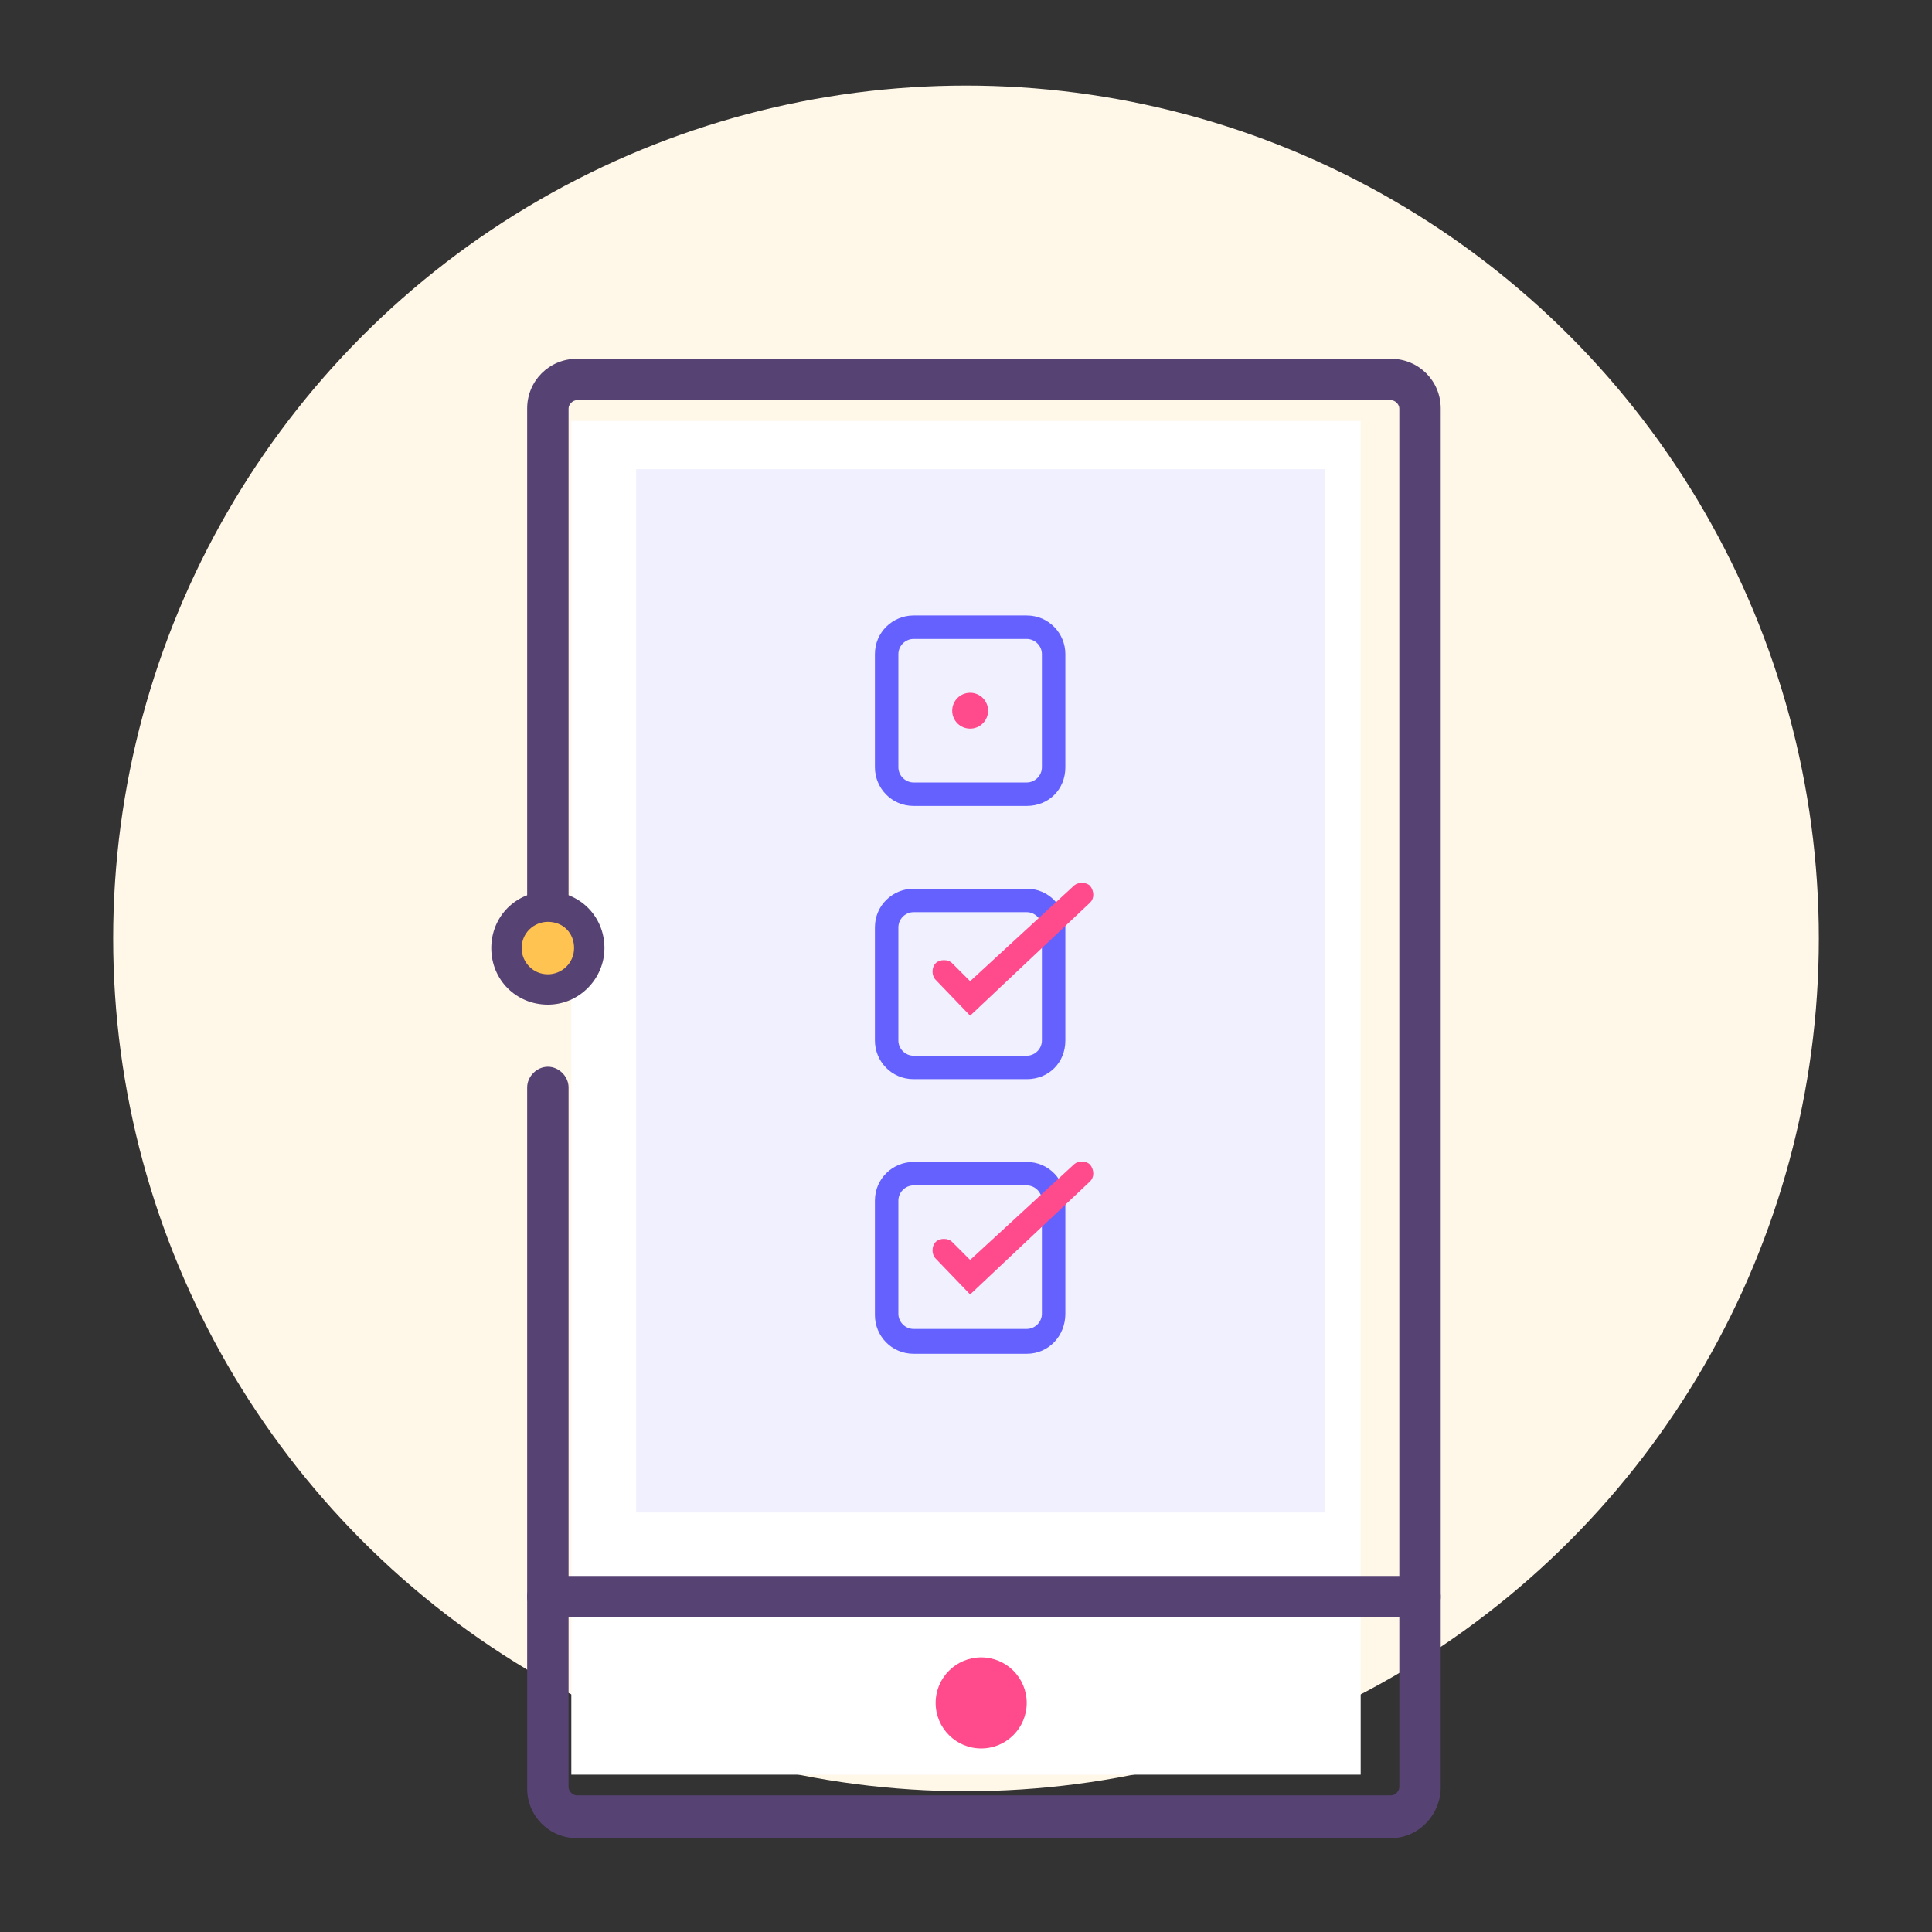 <?xml version="1.0" encoding="utf-8"?>
<!-- Generator: Adobe Illustrator 18.0.0, SVG Export Plug-In . SVG Version: 6.00 Build 0)  -->
<!DOCTYPE svg PUBLIC "-//W3C//DTD SVG 1.1//EN" "http://www.w3.org/Graphics/SVG/1.1/DTD/svg11.dtd">
<svg version="1.1" id="Layer_1" xmlns="http://www.w3.org/2000/svg" xmlns:xlink="http://www.w3.org/1999/xlink" x="0px" y="0px"
	 viewBox="0 0 140 140" enable-background="new 0 0 140 140" xml:space="preserve">
<rect x="0" y="0" width="140" height="140" fill="#333333" stroke="none"/>
<g>
	<circle fill="#FFF7E8" cx="70" cy="68" r="61.8"/>
	<rect x="41.4" y="30.5" fill="#FFFFFF" width="57.2" height="98.1"/>
	<g>
		<path fill="#564273" d="M100.8,133.2h-59c-2,0-3.6-1.6-3.6-3.6V78.8c0-0.8,0.7-1.5,1.5-1.5s1.5,0.7,1.5,1.5v50.7
			c0,0.3,0.3,0.6,0.6,0.6h59c0.3,0,0.6-0.3,0.6-0.6V29.6c0-0.3-0.3-0.6-0.6-0.6h-59c-0.3,0-0.6,0.3-0.6,0.6v39
			c0,0.8-0.7,1.5-1.5,1.5s-1.5-0.7-1.5-1.5v-39c0-2,1.6-3.6,3.6-3.6h59c2,0,3.6,1.6,3.6,3.6v99.9
			C104.4,131.5,102.8,133.2,100.8,133.2z"/>
		<path fill="#564273" d="M102.9,117.2H39.7c-0.8,0-1.5-0.7-1.5-1.5s0.7-1.5,1.5-1.5h63.2c0.8,0,1.5,0.7,1.5,1.5
			S103.8,117.2,102.9,117.2z"/>
		<circle fill="#FF4B8B" cx="71.1" cy="123.4" r="3.3"/>
		<rect x="46.1" y="34" fill="#F0F0FF" width="49.9" height="75.6"/>
		<g>
			<path fill="#6461FF" d="M74.4,58.4h-8.2c-1.6,0-2.8-1.3-2.8-2.8v-8.2c0-1.6,1.3-2.8,2.8-2.8h8.2c1.6,0,2.8,1.3,2.8,2.8v8.2
				C77.2,57.2,76,58.4,74.4,58.4z M66.2,46.3c-0.6,0-1.1,0.5-1.1,1.1v8.2c0,0.6,0.5,1.1,1.1,1.1h8.2c0.6,0,1.1-0.5,1.1-1.1v-8.2
				c0-0.6-0.5-1.1-1.1-1.1H66.2z"/>
			<path fill="#6461FF" d="M74.4,78.2h-8.2c-1.6,0-2.8-1.3-2.8-2.8v-8.2c0-1.6,1.3-2.8,2.8-2.8h8.2c1.6,0,2.8,1.3,2.8,2.8v8.2
				C77.2,77,76,78.2,74.4,78.2z M66.2,66.1c-0.6,0-1.1,0.5-1.1,1.1v8.2c0,0.6,0.5,1.1,1.1,1.1h8.2c0.6,0,1.1-0.5,1.1-1.1v-8.2
				c0-0.6-0.5-1.1-1.1-1.1H66.2z"/>
			<path fill="#6461FF" d="M74.4,98.1h-8.2c-1.6,0-2.8-1.3-2.8-2.8V87c0-1.6,1.3-2.8,2.8-2.8h8.2c1.6,0,2.8,1.3,2.8,2.8v8.2
				C77.2,96.8,76,98.1,74.4,98.1z M66.2,85.9c-0.6,0-1.1,0.5-1.1,1.1v8.2c0,0.6,0.5,1.1,1.1,1.1h8.2c0.6,0,1.1-0.5,1.1-1.1V87
				c0-0.6-0.5-1.1-1.1-1.1H66.2z"/>
			<circle fill="#FF4B8B" cx="70.3" cy="51.5" r="1.3"/>
			<path fill="#FF4B8B" d="M70.3,73.6L67.8,71c-0.3-0.3-0.3-0.9,0-1.2c0.3-0.3,0.9-0.3,1.2,0l1.3,1.3l7.5-6.9c0.3-0.3,0.9-0.3,1.2,0
				c0.3,0.4,0.3,0.9,0,1.2L70.3,73.6z"/>
			<path fill="#FF4B8B" d="M70.3,93.8l-2.5-2.6c-0.3-0.3-0.3-0.9,0-1.2c0.3-0.3,0.9-0.3,1.2,0l1.3,1.3l7.5-6.9
				c0.3-0.3,0.9-0.3,1.2,0c0.3,0.4,0.3,0.9,0,1.2L70.3,93.8z"/>
		</g>
	</g>
	<g>
		<circle fill="#FFC352" cx="39.7" cy="68.7" r="3"/>
		<path fill="#564273" d="M39.7,72.8c-2.3,0-4.1-1.8-4.1-4.1c0-2.3,1.8-4.1,4.1-4.1c2.3,0,4.1,1.8,4.1,4.1
			C43.8,70.9,42,72.8,39.7,72.8z M39.7,66.8c-1,0-1.9,0.8-1.9,1.9c0,1,0.8,1.9,1.9,1.9c1,0,1.9-0.8,1.9-1.9
			C41.6,67.6,40.8,66.8,39.7,66.8z"/>
	</g>
</g>
</svg>
